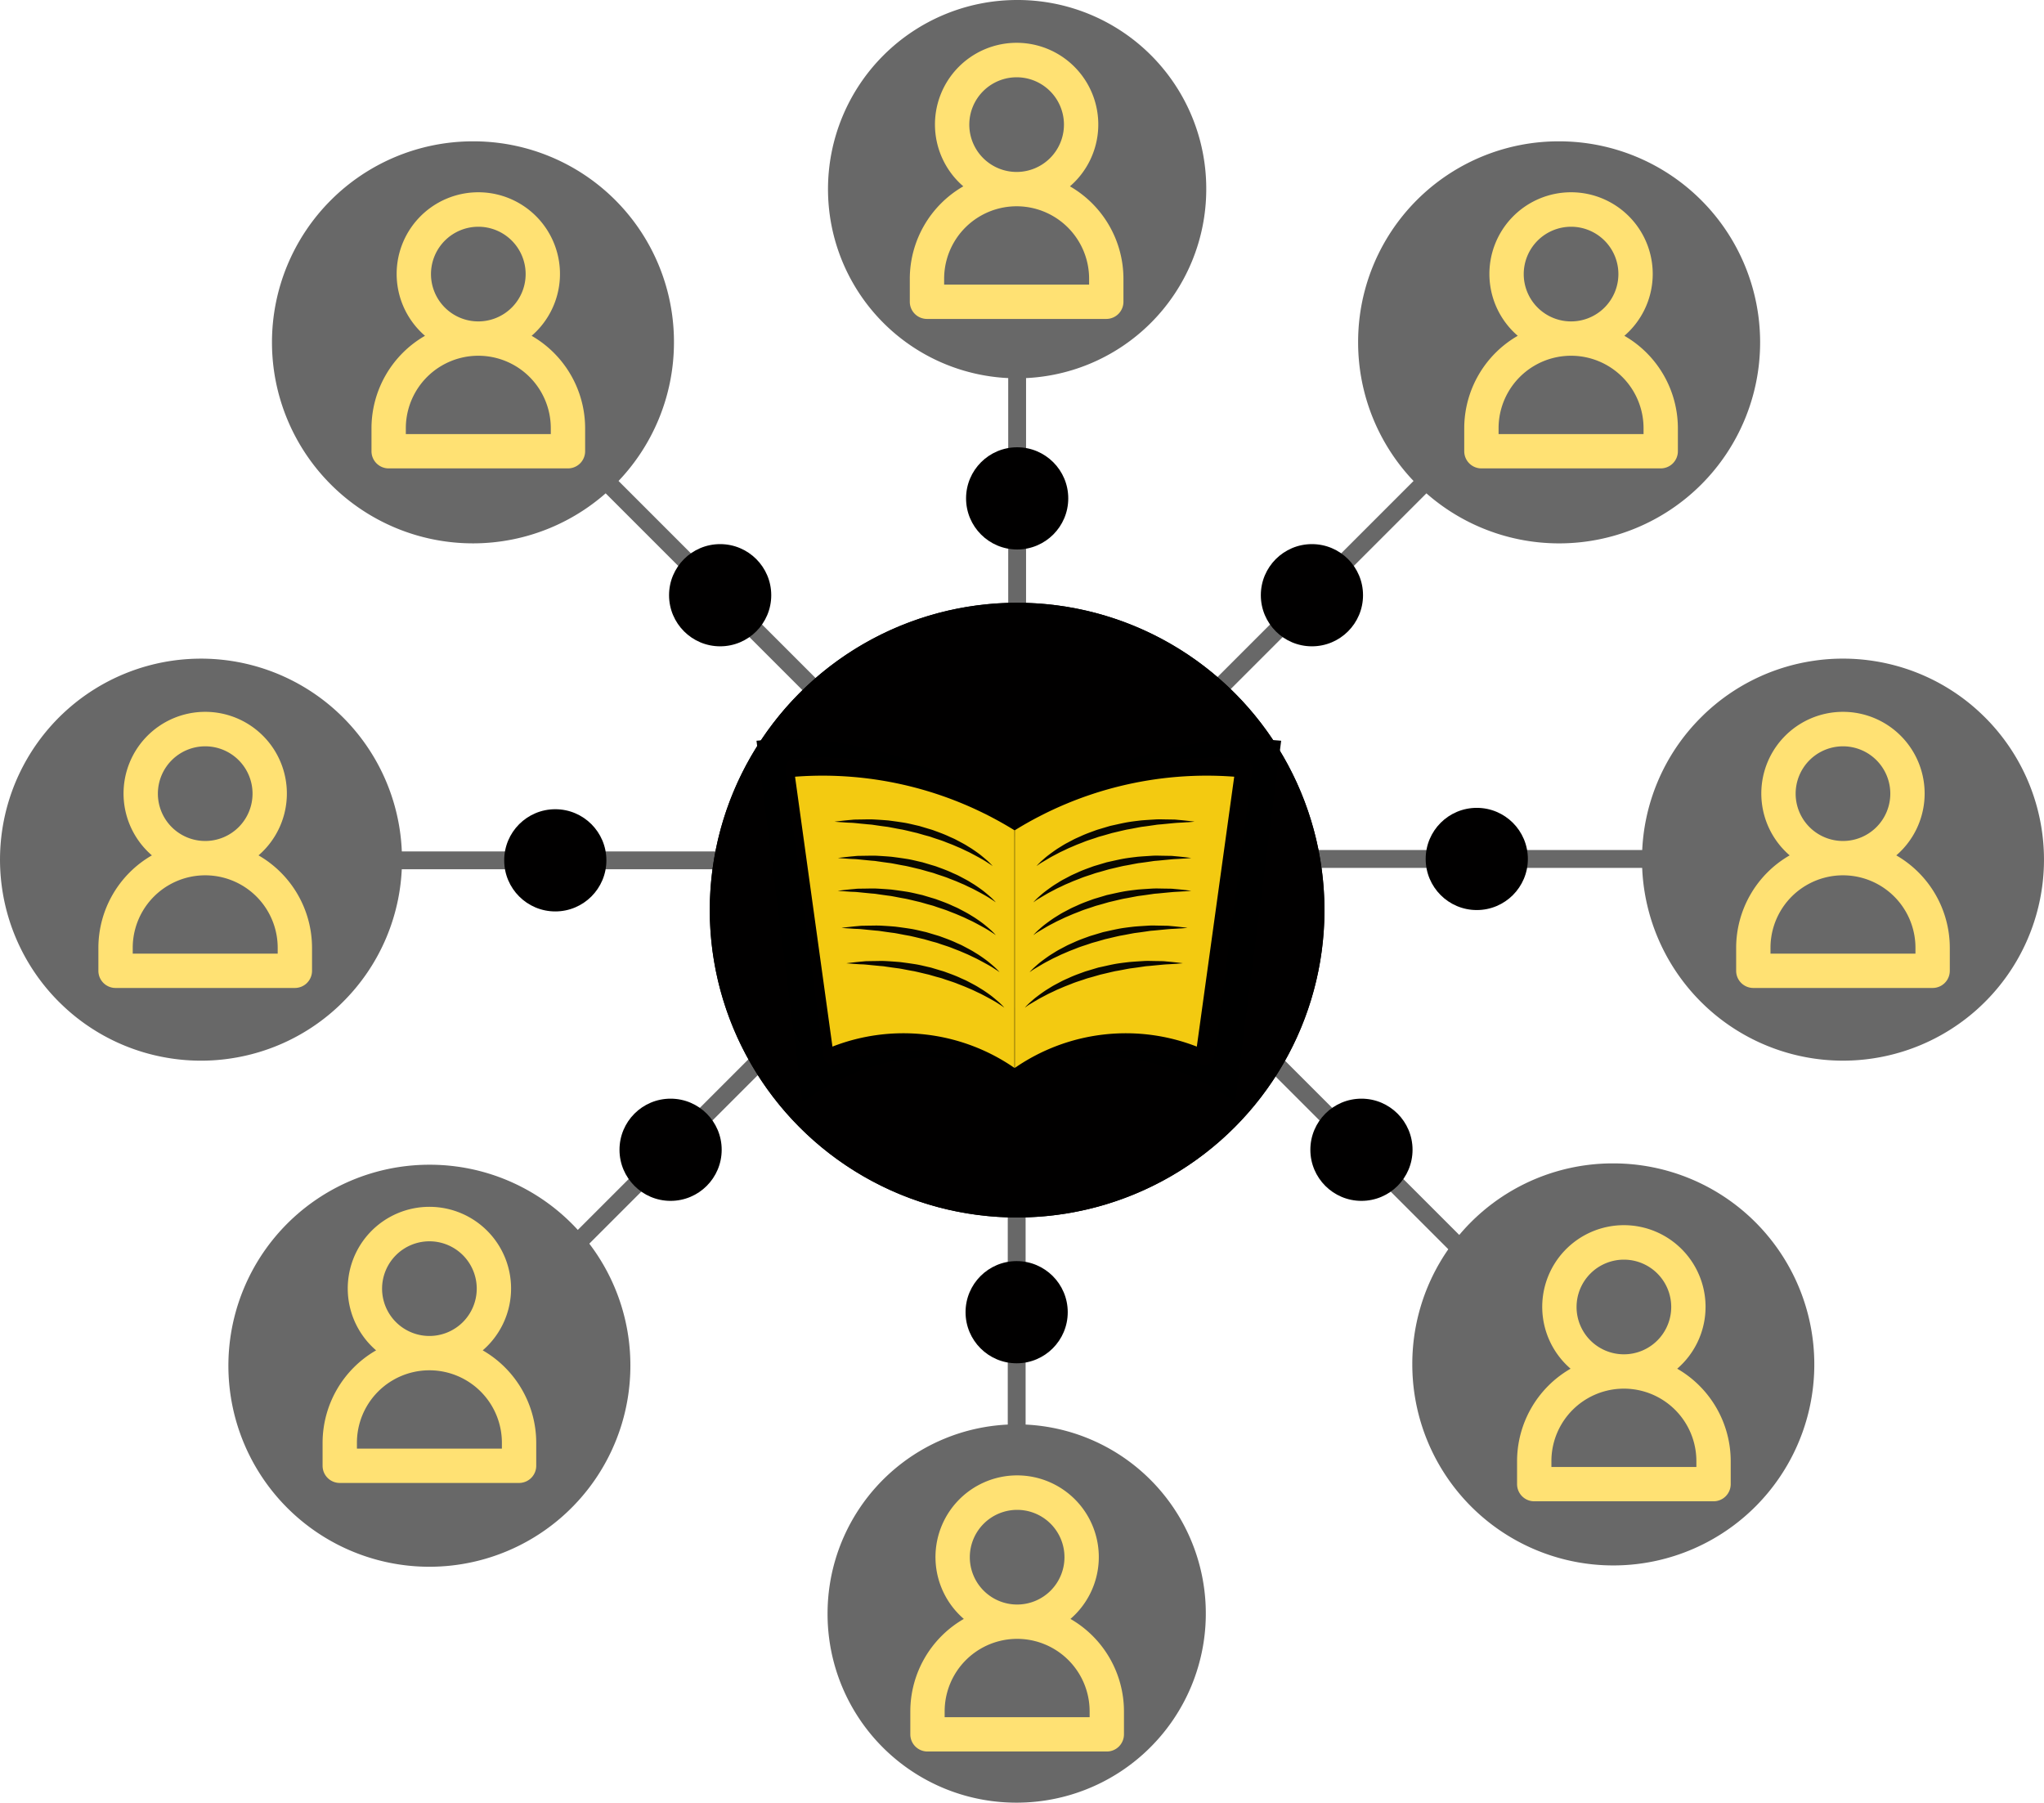 <svg xmlns="http://www.w3.org/2000/svg" width="190.506" height="167.994" viewBox="0 0 190.506 167.994">
  <g id="Group_2647" data-name="Group 2647" transform="translate(-1444.065 -1385.67)">
    <rect id="Rectangle_285" data-name="Rectangle 285" width="54.166" height="1.663" rx="0.18" transform="translate(1552.917 1453.386) rotate(-45)" fill="#686868"/>
    <ellipse id="Ellipse_81" data-name="Ellipse 81" cx="4.762" cy="4.762" rx="4.762" ry="4.762" transform="translate(1561.578 1436.378)" fill="#010000"/>
    <path id="Path_2465" data-name="Path 2465" d="M1993.719,139.489a18.734,18.734,0,1,0,18.736-18.735A18.688,18.688,0,0,0,1993.719,139.489Z" transform="translate(-423.074 1278.087)" fill="#686868"/>
    <rect id="Rectangle_286" data-name="Rectangle 286" width="1.663" height="54.166" rx="0.18" transform="translate(1485.13 1416.261) rotate(-45)" fill="#686868"/>
    <ellipse id="Ellipse_83" data-name="Ellipse 83" cx="4.762" cy="4.762" rx="4.762" ry="4.762" transform="translate(1506.423 1436.378)" fill="#010000"/>
    <path id="Path_2466" data-name="Path 2466" d="M2003.152,139.489a18.733,18.733,0,1,1-18.735-18.735A18.687,18.687,0,0,1,2003.152,139.489Z" transform="translate(-496.272 1278.087)" fill="#686868"/>
    <rect id="Rectangle_281" data-name="Rectangle 281" width="54.166" height="1.663" rx="0.18" transform="translate(1480.509 1517.699) rotate(-45)" fill="#686868"/>
    <ellipse id="Ellipse_77" data-name="Ellipse 77" cx="4.762" cy="4.762" rx="4.762" ry="4.762" transform="translate(1501.804 1488.058)" fill="#010000"/>
    <rect id="Rectangle_282" data-name="Rectangle 282" width="1.663" height="54.166" rx="0.216" transform="translate(1615.742 1464.886) rotate(90)" fill="#686868"/>
    <rect id="Rectangle_3110" data-name="Rectangle 3110" width="1.663" height="54.166" rx="0.216" transform="translate(1461.779 1466.678) rotate(-90)" fill="#686868"/>
    <ellipse id="Ellipse_78" data-name="Ellipse 78" cx="4.762" cy="4.762" rx="4.762" ry="4.762" transform="translate(1586.466 1470.48) rotate(180)" fill="#010000"/>
    <ellipse id="Ellipse_413" data-name="Ellipse 413" cx="4.762" cy="4.762" rx="4.762" ry="4.762" transform="translate(1491.058 1461.084)" fill="#010000"/>
    <rect id="Rectangle_287" data-name="Rectangle 287" width="1.663" height="54.166" rx="0.216" transform="translate(1538.033 1398.076)" fill="#686868"/>
    <rect id="Rectangle_289" data-name="Rectangle 289" width="1.663" height="54.166" rx="0.216" transform="translate(1539.655 1543.973) rotate(180)" fill="#686868"/>
    <ellipse id="Ellipse_84" data-name="Ellipse 84" cx="4.762" cy="4.762" rx="4.762" ry="4.762" transform="translate(1534.105 1427.353)" fill="#010000"/>
    <ellipse id="Ellipse_85" data-name="Ellipse 85" cx="4.762" cy="4.762" rx="4.762" ry="4.762" transform="translate(1543.581 1512.719) rotate(180)" fill="#010000"/>
    <path id="Path_2467" data-name="Path 2467" d="M37.467,18.735a18.663,18.663,0,0,1-5.6,13.354c-.293.293-.6.574-.916.847a18.667,18.667,0,0,1-9.489,4.331,18.17,18.17,0,0,1-2.725.2,18.41,18.41,0,0,1-2.857-.219,18.667,18.667,0,0,1-9.362-4.311c-.358-.308-.7-.631-1.039-.966A18.733,18.733,0,1,1,37.467,18.735Z" transform="translate(1634.571 1484.516) rotate(180)" fill="#686868"/>
    <path id="Path_2817" data-name="Path 2817" d="M1995.989,153.875a18.664,18.664,0,0,1-5.6,13.354c-.293.293-.6.574-.917.847a18.667,18.667,0,0,1-9.489,4.331,18.176,18.176,0,0,1-2.725.2,18.4,18.4,0,0,1-2.857-.219,18.667,18.667,0,0,1-9.362-4.311c-.358-.308-.7-.631-1.039-.966a18.733,18.733,0,1,1,31.989-13.234Z" transform="translate(-514.457 1311.909)" fill="#686868"/>
    <g id="Group_1015" data-name="Group 1015" transform="translate(1465.351 1494.214)">
      <path id="Path_175" data-name="Path 175" d="M2002.419,167.921a18.733,18.733,0,1,1-18.732-18.731A18.691,18.691,0,0,1,2002.419,167.921Z" transform="translate(-1964.952 -149.19)" fill="#686868"/>
    </g>
    <rect id="Rectangle_283" data-name="Rectangle 283" width="1.663" height="54.166" rx="0.18" transform="translate(1557.536 1480.575) rotate(-45)" fill="#686868"/>
    <ellipse id="Ellipse_79" data-name="Ellipse 79" cx="4.762" cy="4.762" rx="4.762" ry="4.762" transform="translate(1566.194 1488.058)" fill="#010000"/>
    <path id="Path_2462" data-name="Path 2462" d="M1994.452,167.921a18.734,18.734,0,1,0,18.731-18.731A18.688,18.688,0,0,0,1994.452,167.921Z" transform="translate(-418.757 1344.899)" fill="#686868"/>
    <path id="Path_2468" data-name="Path 2468" d="M2015.269,134.381a17.627,17.627,0,1,1-17.627-17.627A17.58,17.58,0,0,1,2015.269,134.381Z" transform="translate(-458.778 1268.916)" fill="#686868"/>
    <path id="Path_2476" data-name="Path 2476" d="M35.253,17.627A17.627,17.627,0,1,1,17.627,0,17.579,17.579,0,0,1,35.253,17.627Z" transform="translate(1556.449 1553.664) rotate(180)" fill="#686868"/>
    <g id="Group_1016" data-name="Group 1016" transform="translate(1510.221 1441.843)">
      <path id="Path_190" data-name="Path 190" d="M2034.481,162.473a28.643,28.643,0,0,1-27.4,28.614c-.41.019-.828.027-1.246.027h-.341a28.644,28.644,0,1,1,28.985-28.641Z" transform="translate(-1977.195 -133.828)" fill="#010000"/>
      <ellipse id="Ellipse_57" data-name="Ellipse 57" cx="28.643" cy="28.642" rx="28.643" ry="28.642" transform="translate(0 0.002)" fill="#010000"/>
    </g>
    <path id="Path_2464" data-name="Path 2464" d="M2004.288,250.043a7.611,7.611,0,1,0-9.938,0,9.955,9.955,0,0,0-4.987,8.615V260.8a1.6,1.6,0,0,0,1.6,1.6h16.712a1.6,1.6,0,0,0,1.6-1.6v-2.142A9.953,9.953,0,0,0,2004.288,250.043Zm-4.969-10.163a4.411,4.411,0,1,1-4.411,4.41A4.415,4.415,0,0,1,1999.32,239.88Zm6.756,19.32h-13.512v-.542a6.756,6.756,0,0,1,13.512,0Z" transform="translate(-515.232 1261.47)" fill="#ffe173"/>
    <path id="Path_2469" data-name="Path 2469" d="M2004.288,250.043a7.611,7.611,0,1,0-9.938,0,9.955,9.955,0,0,0-4.987,8.615V260.8a1.6,1.6,0,0,0,1.6,1.6h16.712a1.6,1.6,0,0,0,1.6-1.6v-2.142A9.953,9.953,0,0,0,2004.288,250.043Zm-4.969-10.163a4.411,4.411,0,1,1-4.411,4.41A4.415,4.415,0,0,1,1999.32,239.88Zm6.756,19.32h-13.512v-.542a6.756,6.756,0,0,1,13.512,0Z" transform="translate(-383.484 1215.341)" fill="#ffe173"/>
    <path id="Path_2818" data-name="Path 2818" d="M2004.288,250.043a7.611,7.611,0,1,0-9.938,0,9.955,9.955,0,0,0-4.987,8.615V260.8a1.6,1.6,0,0,0,1.6,1.6h16.712a1.6,1.6,0,0,0,1.6-1.6v-2.142A9.953,9.953,0,0,0,2004.288,250.043Zm-4.969-10.163a4.411,4.411,0,1,1-4.411,4.41A4.415,4.415,0,0,1,1999.32,239.88Zm6.756,19.32h-13.512v-.542a6.756,6.756,0,0,1,13.512,0Z" transform="translate(-536.128 1215.341)" fill="#ffe173"/>
    <path id="Path_2470" data-name="Path 2470" d="M2004.288,250.043a7.611,7.611,0,1,0-9.938,0,9.955,9.955,0,0,0-4.987,8.615V260.8a1.6,1.6,0,0,0,1.6,1.6h16.712a1.6,1.6,0,0,0,1.6-1.6v-2.142A9.953,9.953,0,0,0,2004.288,250.043Zm-4.969-10.163a4.411,4.411,0,1,1-4.411,4.41A4.415,4.415,0,0,1,1999.32,239.88Zm6.756,19.32h-13.512v-.542a6.756,6.756,0,0,1,13.512,0Z" transform="translate(-403.903 1263.18)" fill="#ffe173"/>
    <path id="Path_2471" data-name="Path 2471" d="M2004.288,250.043a7.611,7.611,0,1,0-9.938,0,9.955,9.955,0,0,0-4.987,8.615V260.8a1.6,1.6,0,0,0,1.6,1.6h16.712a1.6,1.6,0,0,0,1.6-1.6v-2.142A9.953,9.953,0,0,0,2004.288,250.043Zm-4.969-10.163a4.411,4.411,0,1,1-4.411,4.41A4.415,4.415,0,0,1,1999.32,239.88Zm6.756,19.32h-13.512v-.542a6.756,6.756,0,0,1,13.512,0Z" transform="translate(-408.827 1166.921)" fill="#ffe173"/>
    <path id="Path_2472" data-name="Path 2472" d="M2004.288,250.043a7.611,7.611,0,1,0-9.938,0,9.955,9.955,0,0,0-4.987,8.615V260.8a1.6,1.6,0,0,0,1.6,1.6h16.712a1.6,1.6,0,0,0,1.6-1.6v-2.142A9.953,9.953,0,0,0,2004.288,250.043Zm-4.969-10.163a4.411,4.411,0,1,1-4.411,4.41A4.415,4.415,0,0,1,1999.32,239.88Zm6.756,19.32h-13.512v-.542a6.756,6.756,0,0,1,13.512,0Z" transform="translate(-460.502 1152.992)" fill="#ffe173"/>
    <path id="Path_2477" data-name="Path 2477" d="M2004.288,250.043a7.611,7.611,0,1,0-9.938,0,9.955,9.955,0,0,0-4.987,8.615V260.8a1.6,1.6,0,0,0,1.6,1.6h16.712a1.6,1.6,0,0,0,1.6-1.6v-2.142A9.953,9.953,0,0,0,2004.288,250.043Zm-4.969-10.163a4.411,4.411,0,1,1-4.411,4.41A4.415,4.415,0,0,1,1999.32,239.88Zm6.756,19.32h-13.512v-.542a6.756,6.756,0,0,1,13.512,0Z" transform="translate(-460.454 1286.498)" fill="#ffe173"/>
    <path id="Path_2473" data-name="Path 2473" d="M2004.288,250.043a7.611,7.611,0,1,0-9.938,0,9.955,9.955,0,0,0-4.987,8.615V260.8a1.6,1.6,0,0,0,1.6,1.6h16.712a1.6,1.6,0,0,0,1.6-1.6v-2.142A9.953,9.953,0,0,0,2004.288,250.043Zm-4.969-10.163a4.411,4.411,0,1,1-4.411,4.41A4.415,4.415,0,0,1,1999.32,239.88Zm6.756,19.32h-13.512v-.542a6.756,6.756,0,0,1,13.512,0Z" transform="translate(-510.674 1166.921)" fill="#ffe173"/>
    <g id="Group_2104" data-name="Group 2104" transform="translate(1514.568 1454.562)">
      <g id="Group_2094" data-name="Group 2094" transform="translate(27.412 0)">
        <path id="Path_2805" data-name="Path 2805" d="M1658.367,428.772a34.9,34.9,0,0,1,15.114-3.613c.963,0,1.932.045,2.883.136a.9.9,0,0,1,.807,1.017l-3.558,26.709a.9.9,0,0,1-1.269.7,17.257,17.257,0,0,0-6.526-1.247,16.28,16.28,0,0,0-6.613,1.372c8.6-2.8,16.354,3.439,16.354,3.439l4.3-33.688C1670.567,422.716,1662.721,426.215,1658.367,428.772Z" transform="translate(-1658.367 -423.457)"/>
      </g>
      <g id="Group_2095" data-name="Group 2095" transform="translate(0 0)">
        <path id="Path_2806" data-name="Path 2806" d="M1639.39,428.772a34.9,34.9,0,0,0-15.114-3.613c-.962,0-1.933.045-2.882.136a.9.9,0,0,0-.808,1.017l3.557,26.709a.9.9,0,0,0,1.269.7,17.264,17.264,0,0,1,6.525-1.247,16.28,16.28,0,0,1,6.614,1.372c-8.6-2.8-16.354,3.439-16.354,3.439l-4.3-33.688C1627.19,422.716,1635.037,426.215,1639.39,428.772Z" transform="translate(-1617.893 -423.457)"/>
      </g>
      <path id="Path_2810" data-name="Path 2810" d="M-1.833-4.167,16.132-1.583,32.8-4.167,31.161,14.268H-.542Z" transform="translate(8.605 10.743)" fill="#0a0800"/>
      <path id="Path_2807" data-name="Path 2807" d="M1654,432.418h0v22.147h0a18.2,18.2,0,0,1,16.963-1.986l3.486-25.153A33.976,33.976,0,0,0,1654,432.418Zm14.986,12.447c-.214.014-.474.033-.772.047s-.632.052-1,.085l-.568.055c-.2.022-.4.026-.6.062-.414.06-.848.125-1.3.18-.448.075-.9.177-1.375.253-.464.1-.932.218-1.4.325l-.694.2c-.23.068-.464.121-.686.2-.445.159-.9.282-1.312.458l-.619.241-.585.25c-.192.078-.37.17-.546.253s-.349.159-.508.244c-.318.17-.616.318-.869.467s-.474.281-.658.389-.32.2-.411.271l-.144.1a5.825,5.825,0,0,1,.469-.476c.161-.138.35-.318.589-.5s.509-.382.815-.589c.152-.1.319-.2.488-.306s.347-.211.536-.307l.578-.306c.2-.1.411-.188.622-.284.421-.2.874-.362,1.334-.529.227-.089.468-.148.7-.223l.714-.214c.486-.1.971-.22,1.451-.313s.962-.143,1.423-.2c.465-.04.916-.066,1.341-.093s.829,0,1.2,0l.533.009c.168,0,.329.025.479.036.3.026.562.055.776.078.429.047.672.082.672.082S1669.417,444.837,1668.986,444.865Zm.441-3.3c-.215.014-.475.033-.772.046s-.633.052-1,.085l-.567.056c-.2.022-.4.025-.606.062-.413.06-.848.125-1.3.18-.448.075-.906.177-1.375.253-.465.1-.932.218-1.4.325l-.694.2c-.229.068-.464.121-.685.2-.445.159-.9.283-1.312.458l-.62.24-.584.251c-.193.077-.371.17-.546.253s-.35.159-.509.244c-.318.17-.617.318-.869.468s-.474.28-.657.389-.32.2-.411.27l-.144.1a6.153,6.153,0,0,1,.469-.476c.161-.139.352-.318.591-.5s.509-.381.814-.588c.153-.1.319-.2.488-.306s.347-.211.536-.307l.578-.306c.2-.1.41-.187.622-.284.422-.2.874-.362,1.333-.529.228-.089.469-.149.7-.223l.714-.214c.487-.105.972-.22,1.452-.313s.962-.143,1.423-.2c.465-.04.915-.066,1.34-.093s.83,0,1.2,0l.532.01c.169,0,.329.025.479.036.3.026.562.055.776.078.429.047.673.082.673.082S1669.856,441.54,1669.427,441.569Zm.353-3.454c-.215.014-.476.032-.773.046s-.632.052-1,.085l-.567.056c-.2.022-.4.025-.606.062-.413.06-.848.125-1.3.18-.448.075-.905.177-1.375.253-.465.1-.931.217-1.4.325l-.694.2c-.229.068-.464.121-.686.2-.445.159-.9.283-1.312.459l-.62.24-.584.251c-.193.077-.371.17-.547.253s-.349.159-.508.243c-.318.17-.616.318-.87.468s-.474.28-.657.389-.32.2-.411.27l-.143.1a5.922,5.922,0,0,1,.468-.477c.161-.138.351-.318.59-.5s.509-.381.815-.588c.152-.1.319-.2.488-.306s.346-.211.536-.307l.579-.306c.2-.1.41-.187.621-.284.421-.2.873-.362,1.333-.529.228-.09.469-.149.7-.223l.714-.214c.487-.105.972-.22,1.452-.312s.962-.143,1.424-.2c.464-.039.915-.066,1.339-.092s.83,0,1.2,0l.532.009c.169,0,.329.025.479.036.3.025.563.055.777.078.429.047.672.082.672.082S1670.209,438.086,1669.78,438.115Zm0-3.058c-.215.014-.476.033-.773.046s-.632.052-1,.085l-.567.055c-.2.022-.4.025-.606.062-.413.06-.848.126-1.3.18-.448.075-.905.177-1.375.253-.465.1-.931.218-1.4.325l-.694.2c-.229.069-.464.122-.686.2-.445.159-.9.283-1.312.459l-.62.24-.584.251c-.193.077-.371.17-.547.253s-.349.159-.508.244c-.318.17-.616.318-.87.467s-.474.281-.657.389-.32.2-.411.271l-.143.1a5.987,5.987,0,0,1,.468-.476c.161-.139.351-.318.59-.5s.509-.381.815-.588c.152-.1.319-.2.488-.307s.346-.211.536-.307l.579-.306c.2-.1.41-.188.621-.284.421-.2.873-.362,1.333-.529.228-.09.469-.149.7-.223l.714-.213c.487-.105.972-.221,1.452-.313s.962-.143,1.424-.2c.464-.04.915-.066,1.339-.093s.83,0,1.2,0l.532.009c.169,0,.329.025.479.036.3.026.563.056.777.079.429.047.672.082.672.082S1670.209,435.027,1669.78,435.056Zm.3-3.384c-.215.014-.475.033-.773.046s-.632.052-1,.085l-.567.055c-.2.022-.4.026-.605.062-.414.06-.848.126-1.3.18-.448.075-.905.177-1.375.253-.465.1-.932.218-1.4.325l-.694.2c-.229.069-.464.121-.685.2-.446.159-.9.283-1.312.458l-.619.24-.584.251c-.193.078-.371.17-.547.253s-.349.159-.509.244c-.318.17-.616.318-.869.468s-.475.281-.657.389-.32.2-.411.271l-.144.1a5.894,5.894,0,0,1,.468-.477c.161-.138.35-.318.59-.5s.509-.382.815-.589c.151-.1.319-.2.488-.306s.347-.211.536-.307l.578-.306c.2-.1.411-.188.622-.284.422-.2.874-.362,1.333-.529.228-.09.468-.149.7-.223l.714-.213c.487-.105.971-.221,1.452-.313s.962-.143,1.423-.2c.464-.04.915-.066,1.34-.092s.83,0,1.2,0l.533.009c.168,0,.328.025.479.036.3.026.562.055.777.079.429.047.672.082.672.082S1670.507,431.644,1670.078,431.673Z" transform="translate(-1629.92 -423.935)" fill="#f3ca11"/>
      <path id="Path_2808" data-name="Path 2808" d="M1623.185,427.426l3.485,25.153a18.2,18.2,0,0,1,16.964,1.986h0V432.418h0A33.98,33.98,0,0,0,1623.185,427.426Zm4.785,17.386s.244-.035.673-.082c.214-.023.476-.052.776-.078.15-.011.31-.036.479-.036l.532-.009c.371,0,.776-.023,1.2,0s.876.053,1.34.093c.462.059.939.124,1.423.2s.965.208,1.452.313l.714.214c.236.075.477.133.7.223.46.167.912.331,1.333.529.211.1.423.182.622.284l.578.306c.189.1.366.2.535.307s.336.2.489.306c.306.207.583.4.814.589s.429.357.59.5a6.053,6.053,0,0,1,.469.476l-.144-.1c-.091-.068-.236-.154-.411-.271s-.4-.246-.657-.389-.551-.3-.869-.467c-.159-.085-.333-.159-.509-.244s-.354-.175-.546-.253l-.585-.25-.619-.241c-.416-.175-.868-.3-1.313-.458-.221-.084-.455-.137-.685-.2l-.694-.2c-.47-.108-.937-.228-1.4-.325-.469-.076-.927-.178-1.374-.253-.451-.055-.885-.12-1.3-.18-.206-.036-.409-.04-.605-.062l-.567-.055c-.365-.033-.7-.078-1-.085s-.557-.033-.772-.047C1628.218,444.837,1627.97,444.812,1627.97,444.812Zm-.44-3.3s.243-.035.672-.082c.215-.023.476-.052.777-.078.15-.011.311-.036.479-.036l.533-.01c.371,0,.775-.022,1.2,0s.876.053,1.341.093c.46.059.939.124,1.423.2s.965.207,1.452.313l.714.214c.236.074.476.133.7.223.46.167.912.332,1.333.529.211.1.424.182.622.284l.578.306c.189.1.366.2.536.307s.336.2.488.306c.306.207.583.4.815.588s.429.357.59.5a5.915,5.915,0,0,1,.468.476l-.144-.1c-.091-.067-.235-.153-.411-.27s-.4-.247-.658-.389-.551-.3-.869-.468c-.159-.084-.333-.159-.508-.244s-.355-.175-.547-.253l-.585-.251-.619-.24c-.415-.176-.867-.3-1.312-.458-.221-.084-.456-.136-.685-.2l-.694-.2c-.47-.107-.937-.228-1.4-.325-.47-.076-.927-.178-1.375-.253-.451-.055-.885-.12-1.3-.18-.205-.037-.409-.039-.6-.062l-.567-.056c-.364-.034-.7-.078-1-.085s-.558-.032-.772-.046C1627.777,441.54,1627.53,441.516,1627.53,441.516Zm-.352-3.454s.243-.034.672-.082c.215-.023.476-.053.776-.078.15-.011.311-.036.479-.036l.532-.009c.371,0,.776-.023,1.2,0s.875.053,1.34.092c.462.06.94.124,1.423.2s.965.207,1.452.312l.714.214c.237.074.477.133.7.223.46.167.912.331,1.333.529.211.1.424.182.622.284l.578.306c.189.1.367.2.537.307s.335.2.488.306c.306.207.583.4.815.588s.429.357.59.5a5.937,5.937,0,0,1,.469.477l-.144-.1c-.091-.067-.235-.153-.411-.27s-.4-.247-.657-.389-.551-.3-.869-.468c-.16-.084-.333-.159-.509-.243s-.354-.175-.546-.253l-.585-.251-.619-.24c-.414-.175-.867-.3-1.311-.459-.221-.083-.456-.136-.685-.2l-.695-.2c-.47-.107-.937-.228-1.4-.325-.469-.076-.926-.178-1.374-.253-.45-.055-.885-.12-1.3-.18-.206-.037-.41-.04-.606-.062l-.567-.056c-.364-.034-.7-.078-1-.085s-.558-.032-.773-.046C1627.424,438.086,1627.178,438.061,1627.178,438.061Zm0-3.058s.243-.035.672-.082c.215-.023.476-.053.776-.079.15-.011.311-.035.479-.036l.532-.009c.371,0,.776-.023,1.2,0s.875.053,1.34.093c.462.059.94.124,1.423.2s.965.208,1.452.313l.714.213c.237.075.477.133.7.223.46.167.912.332,1.333.529.211.1.424.182.622.284l.578.306c.189.1.367.2.537.307s.335.2.488.307c.306.207.583.4.815.588s.429.357.59.5a6,6,0,0,1,.469.476l-.144-.1c-.091-.067-.235-.153-.411-.271s-.4-.246-.657-.389-.551-.3-.869-.467c-.16-.084-.333-.159-.509-.244s-.354-.175-.546-.253l-.585-.251-.619-.24c-.414-.175-.867-.3-1.311-.459-.221-.083-.456-.136-.685-.2l-.695-.2c-.47-.107-.937-.228-1.4-.325-.469-.076-.926-.178-1.374-.253-.45-.055-.885-.121-1.3-.18-.206-.036-.41-.039-.606-.062l-.567-.055c-.364-.033-.7-.078-1-.085s-.558-.032-.773-.046C1627.424,435.027,1627.178,435,1627.178,435Zm-.3-3.383s.244-.035.673-.082c.214-.024.475-.053.776-.079.15-.011.31-.036.479-.036l.533-.009c.37,0,.775-.023,1.2,0s.876.052,1.34.092c.462.059.94.124,1.423.2s.965.208,1.452.313l.714.213c.236.075.477.133.7.223.46.167.912.331,1.333.529.212.1.423.182.623.284l.578.306c.189.1.367.2.535.307s.336.2.488.306c.306.207.583.4.815.589s.429.357.591.5a6.1,6.1,0,0,1,.468.477l-.144-.1c-.091-.068-.236-.154-.411-.271s-.4-.246-.657-.389-.552-.3-.87-.468c-.159-.085-.333-.159-.509-.244s-.353-.176-.546-.253l-.585-.251-.619-.24c-.416-.176-.868-.3-1.313-.458-.22-.084-.455-.136-.685-.2l-.694-.2c-.47-.107-.937-.228-1.4-.325-.469-.076-.927-.178-1.374-.253-.451-.054-.885-.12-1.3-.18-.207-.036-.409-.04-.605-.062l-.568-.055c-.364-.033-.7-.078-1-.085s-.557-.032-.772-.046C1627.127,431.644,1626.879,431.62,1626.879,431.62Z" transform="translate(-1619.587 -423.935)" fill="#f3ca11"/>
    </g>
  </g>
</svg>
